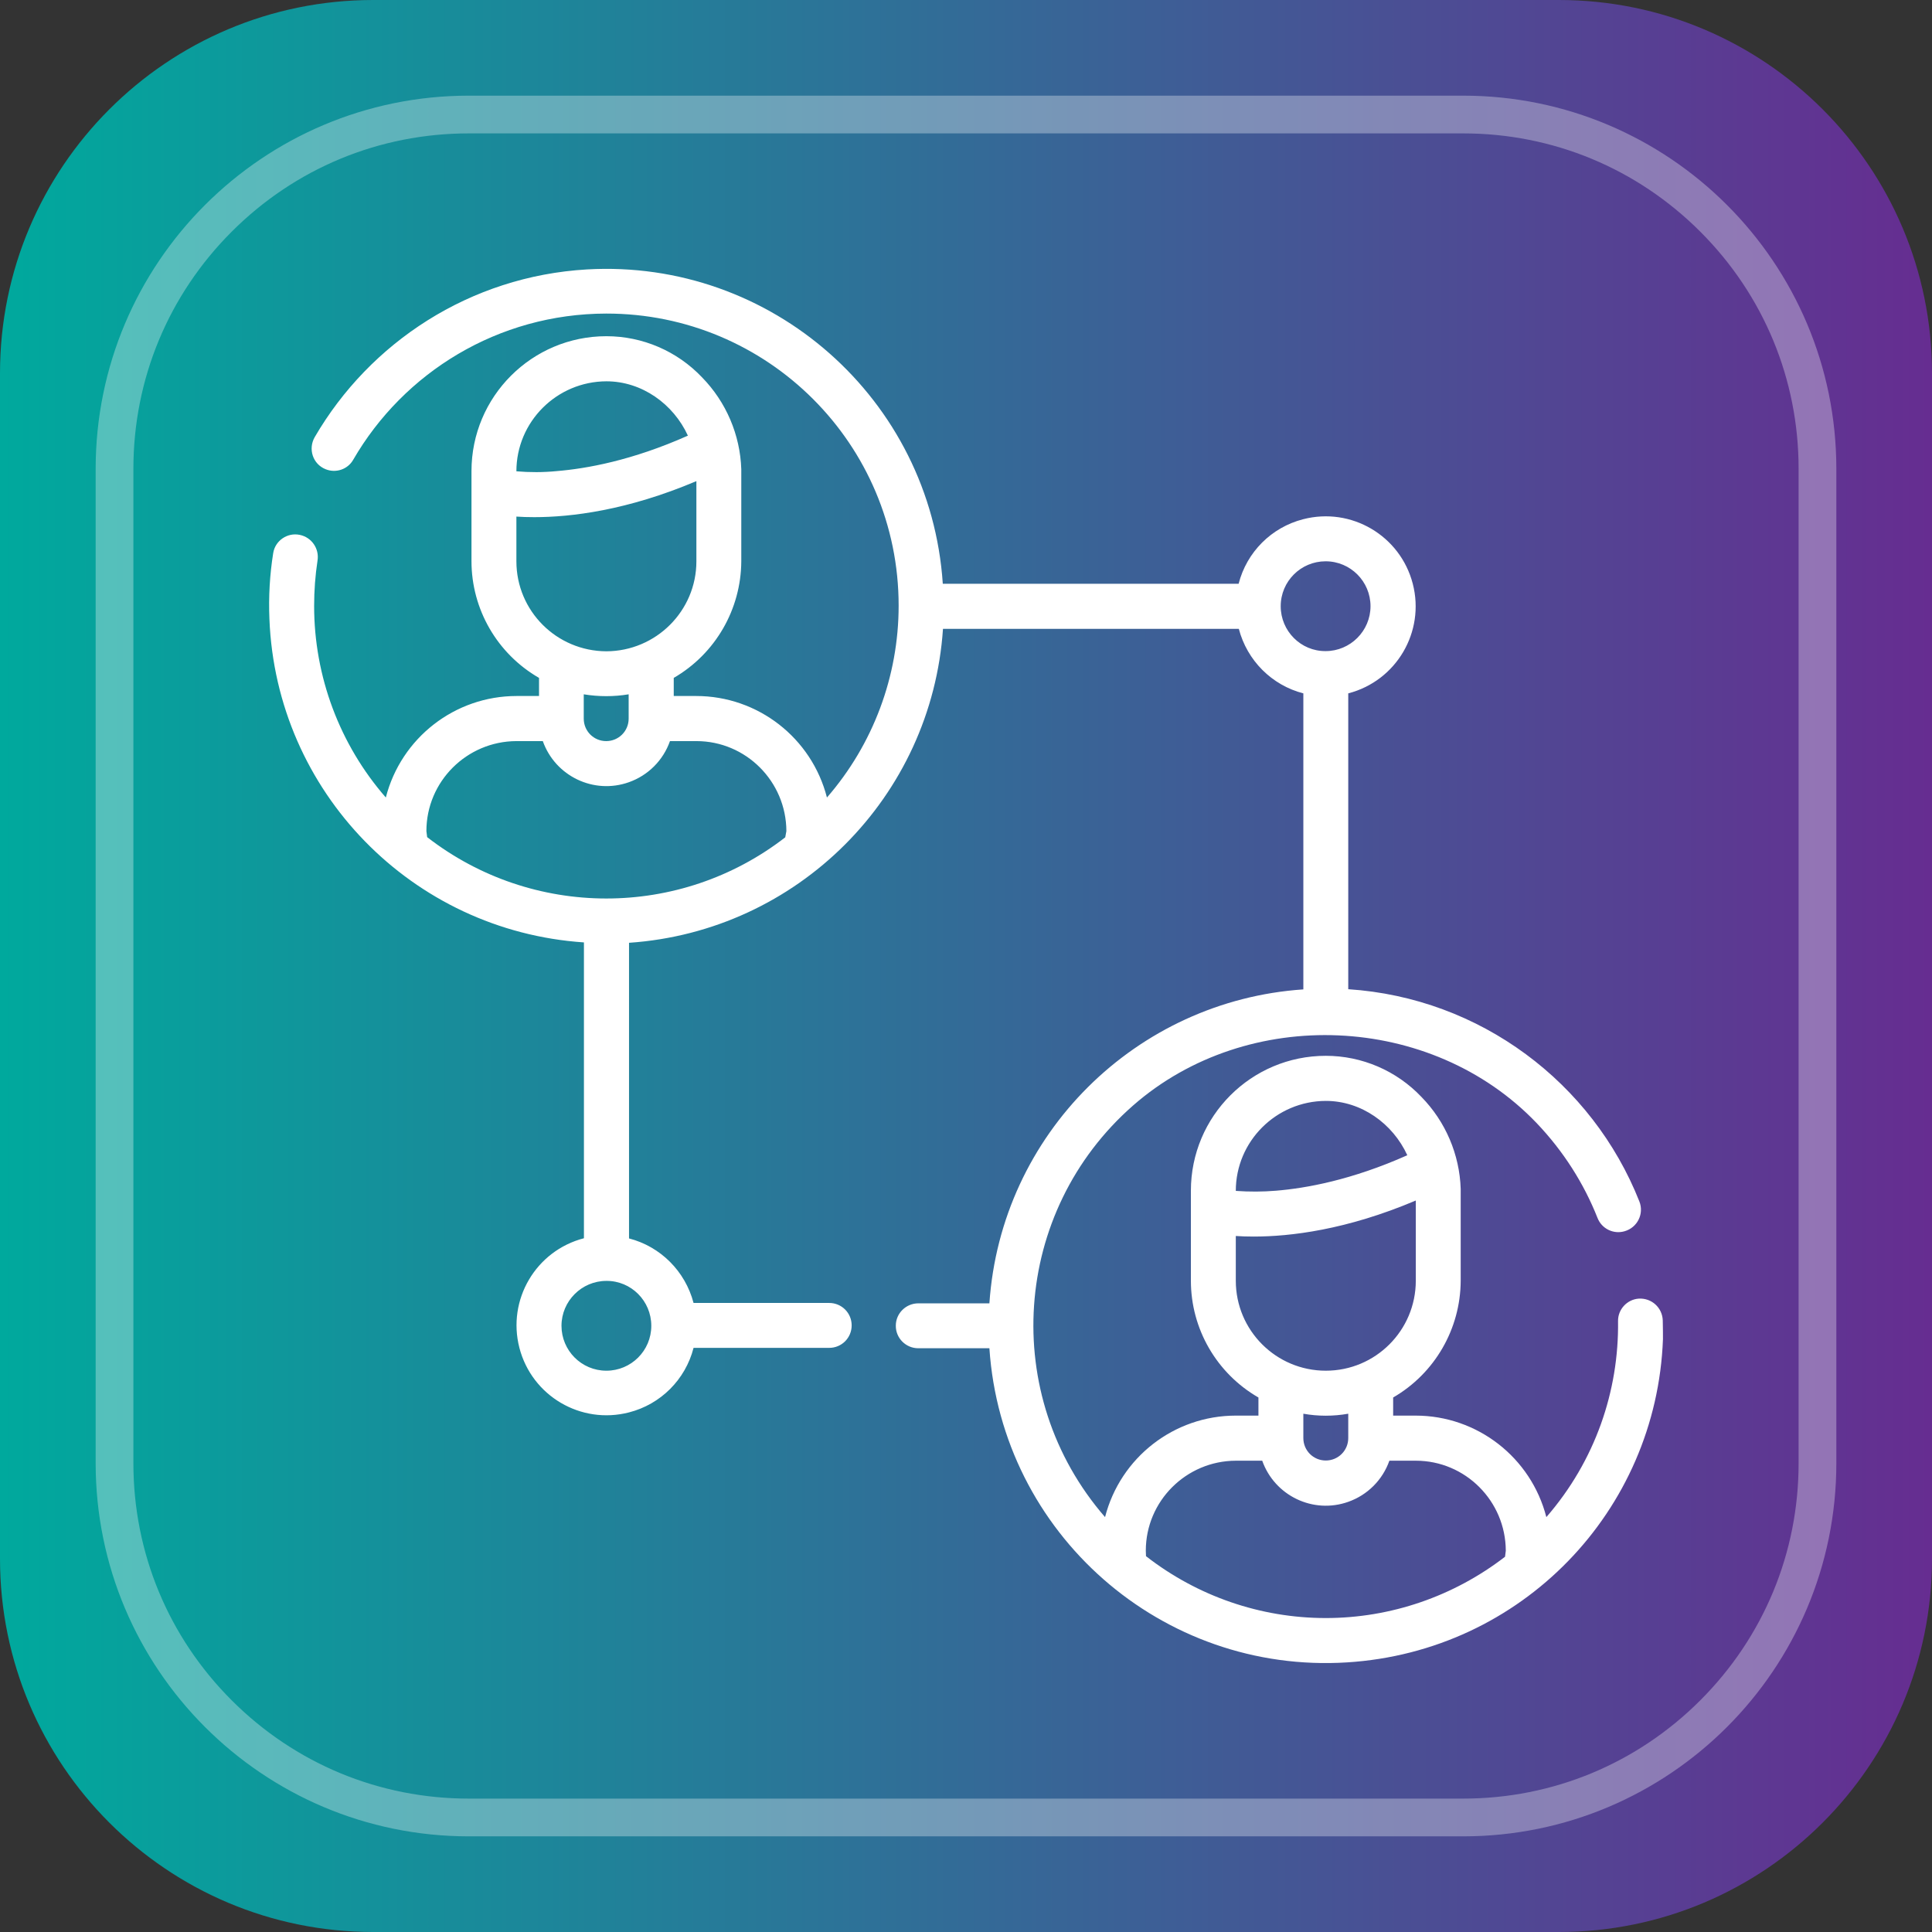 <?xml version="1.0" encoding="utf-8"?>
<!-- Generator: Adobe Illustrator 24.1.1, SVG Export Plug-In . SVG Version: 6.00 Build 0)  -->
<svg version="1.1" id="Capa_1" xmlns="http://www.w3.org/2000/svg" xmlns:xlink="http://www.w3.org/1999/xlink" x="0px" y="0px"
	 viewBox="0 0 1024 1024" style="enable-background:new 0 0 1024 1024;" xml:space="preserve">
<rect x="0" y="0" width="1024" height="1024" fill="#333333" stroke="none"/>
<style type="text/css">
	.st0{fill:url(#SVGID_1_);}
	.st1{opacity:0.32;}
	.st2{fill:#FFFFFF;}
</style>
<linearGradient id="SVGID_1_" gradientUnits="userSpaceOnUse" x1="0" y1="511.998" x2="1024" y2="511.998">
	<stop  offset="0" style="stop-color:#00A99D"/>
	<stop  offset="1" style="stop-color:#662D91"/>
</linearGradient>
<path class="st0" d="M826.2,0H197.8C88.6,0,0,88.6,0,197.8v628.4C0,935.4,88.6,1024,197.8,1024h628.4
	c109.2,0,197.8-88.6,197.8-197.8V197.8C1024,88.6,935.4,0,826.2,0z"/>
<g class="st1">
	<path class="st2" d="M775.5,70.7c47.5,0,92.1,18.5,125.7,52.1s52.1,78.2,52.1,125.7v527c0,47.5-18.5,92.1-52.1,125.7
		c-33.6,33.6-78.2,52.1-125.7,52.1h-527c-47.5,0-92.1-18.5-125.7-52.1C89.2,867.6,70.7,823,70.7,775.5v-527
		c0-47.5,18.5-92.1,52.1-125.7S201,70.7,248.5,70.7H775.5 M775.5,50.7h-527c-109.2,0-197.8,88.6-197.8,197.8v527
		c0,109.2,88.6,197.8,197.8,197.8h527c109.2,0,197.8-88.6,197.8-197.8v-527C973.3,139.3,884.7,50.7,775.5,50.7L775.5,50.7z"/>
</g>
<path class="st2" d="M881.3,699.9c-0.2-6.8-5.9-12-12.7-11.6h0c-6.2,0.4-11.1,5.7-11,11.9c0.5,37-12.1,74.1-38,103.9
	c-8.1-31.6-36.6-53.8-69.3-53.8h-11.9v-9.6c22.1-12.8,35.7-36.4,35.8-61.9v-47.7c0-0.3,0-0.7,0-1c-0.6-18.2-8-35.6-20.8-48.7
	c-13.2-13.9-31.5-21.8-50.7-21.8c-39.5,0-71.5,32-71.5,71.5v47.7c0,25.5,13.6,49.1,35.8,61.9v9.6H655c-32.7,0-61.2,22.2-69.3,53.8
	c-56-64.5-49.3-162,14.9-218.2c60.7-53.1,158-49,213.8,9.3c14.3,15,25.1,32.1,32.3,50.3c2.2,5.7,8.4,8.8,14.3,7.1h0
	c6.8-1.9,10.5-9.2,7.9-15.8c-24.9-62.9-84.3-107.9-154.3-112.5V406.5c0-0.2,0-0.3,0-0.5c0-0.1,0-0.2,0-0.2v-38.3
	c25.5-6.6,40.8-32.6,34.2-58.1c-6.6-25.5-32.6-40.8-58.1-34.2c-16.8,4.3-29.9,17.4-34.2,34.2H499.7
	c-6.5-97.9-90.8-172.2-188.6-166.6c-62,3.6-115.1,38.7-144.3,88.9c-3.6,6.3-1,14.3,5.8,17h0c5.4,2.2,11.7,0.1,14.6-5
	c26.8-46.3,76.8-77.4,134.1-77.5c85.6-0.1,155,69.2,155,154.8c0,37.4-13.5,73.5-38,101.7c-8.1-31.6-36.6-53.8-69.3-53.8h-11.9v-9.6
	c22.1-12.8,35.7-36.4,35.8-61.9v-47.7c0-0.3,0-0.7,0-1c-0.6-18.2-8-35.6-20.8-48.7c-13.2-13.9-31.5-21.8-50.7-21.8
	c-39.5,0-71.5,32-71.5,71.5v47.7c0,25.5,13.6,49.1,35.8,61.9v9.6h-11.9c-32.7,0-61.2,22.2-69.3,53.8c-24.5-28.1-38-64.2-38-101.5
	c0-8.2,0.6-16.2,1.8-24.1c1-6.3-3.1-12.3-9.4-13.6c-6.6-1.4-13.1,3.1-14.1,9.7c-1.8,11.3-2.5,23-2,34.9
	c3.6,91.6,75.7,165.3,166.7,171.4v156.8c-25.5,6.6-40.8,32.6-34.2,58.1s32.6,40.8,58.1,34.2c16.8-4.3,29.9-17.4,34.2-34.2h71.9
	c6.6,0,11.9-5.3,11.9-11.9v0c0-6.6-5.3-11.9-11.9-11.9h-71.9c-4.4-16.8-17.5-29.9-34.2-34.2V499.7c89.3-6.1,160.4-77.2,166.4-166.4
	h156.8c4.4,16.8,17.5,29.9,34.2,34.2v29v9.3v118.6c-88.6,6-160.3,76.6-166.4,166.4h-37.7c-6.5,0-11.9,5.3-11.9,11.8v0
	c-0.1,6.6,5.3,12,11.9,12h37.7c6.6,98.3,91.4,172.7,189.6,166.5c92.5-5.8,164-80.2,167.4-171.3C881.4,707.8,881.4,703.9,881.3,699.9
	z M273.7,249.8c0-26.3,21.4-47.6,47.7-47.7c18.8,0,35.5,12,43.2,28.8c-29.6,13.2-53.8,17.5-69.6,18.8
	C287.9,250.4,280.7,250.4,273.7,249.8L273.7,249.8z M273.7,297.5v-23.7c2.8,0.2,5.9,0.3,9.5,0.3c19.3,0,49.1-3.5,85.9-19.1v42.5
	c0,26.3-21.4,47.6-47.7,47.7C295,345.1,273.7,323.8,273.7,297.5z M333.2,368v12.9c0,6.6-5.3,11.9-11.9,11.9
	c-6.6,0-11.9-5.3-11.9-11.9V368C317.3,369.3,325.4,369.3,333.2,368z M345.2,702.7c0,13.2-10.7,23.8-23.8,23.8
	c-13.2,0-23.8-10.7-23.8-23.8s10.7-23.8,23.8-23.8C334.5,678.8,345.2,689.5,345.2,702.7z M226.4,443.7l-0.4-3.2
	c0-26.3,21.4-47.6,47.7-47.7h14c6.6,18.6,27,28.4,45.6,21.8c10.2-3.6,18.2-11.6,21.8-21.8h14c26.3,0,47.6,21.4,47.7,47.7l-0.6,3.3
	C360.3,487.1,282.2,487,226.4,443.7z M678.8,321.3c0-13.2,10.7-23.8,23.8-23.8c13.2,0,23.8,10.7,23.8,23.8s-10.7,23.8-23.8,23.8
	C689.5,345.2,678.8,334.5,678.8,321.3z M655,631.2c0-26.3,21.4-47.6,47.7-47.7c18.8,0,35.5,12,43.2,28.8
	c-29.6,13.2-53.8,17.5-69.6,18.8C669.2,631.7,662.1,631.7,655,631.2L655,631.2z M655,678.8v-23.7c2.8,0.2,5.9,0.3,9.5,0.3
	c19.3,0,49.1-3.5,85.9-19.1v42.5c0,26.3-21.3,47.7-47.7,47.7C676.4,726.5,655,705.2,655,678.8z M714.6,749.3v12.9
	c0,6.6-5.3,11.9-11.9,11.9c-6.6,0-11.9-5.3-11.9-11.9v-12.9C698.6,750.7,706.7,750.7,714.6,749.3z M702.7,857.6
	c-34.6,0-68.1-11.6-95.3-32.8l-0.1-2.9c0-26.3,21.4-47.6,47.7-47.7h14c6.6,18.6,27,28.4,45.6,21.8c10.2-3.6,18.2-11.6,21.8-21.8h14
	c26.3,0,47.6,21.4,47.7,47.7l-0.4,3.2C770.5,846.1,737.1,857.6,702.7,857.6z"/>
</svg>
